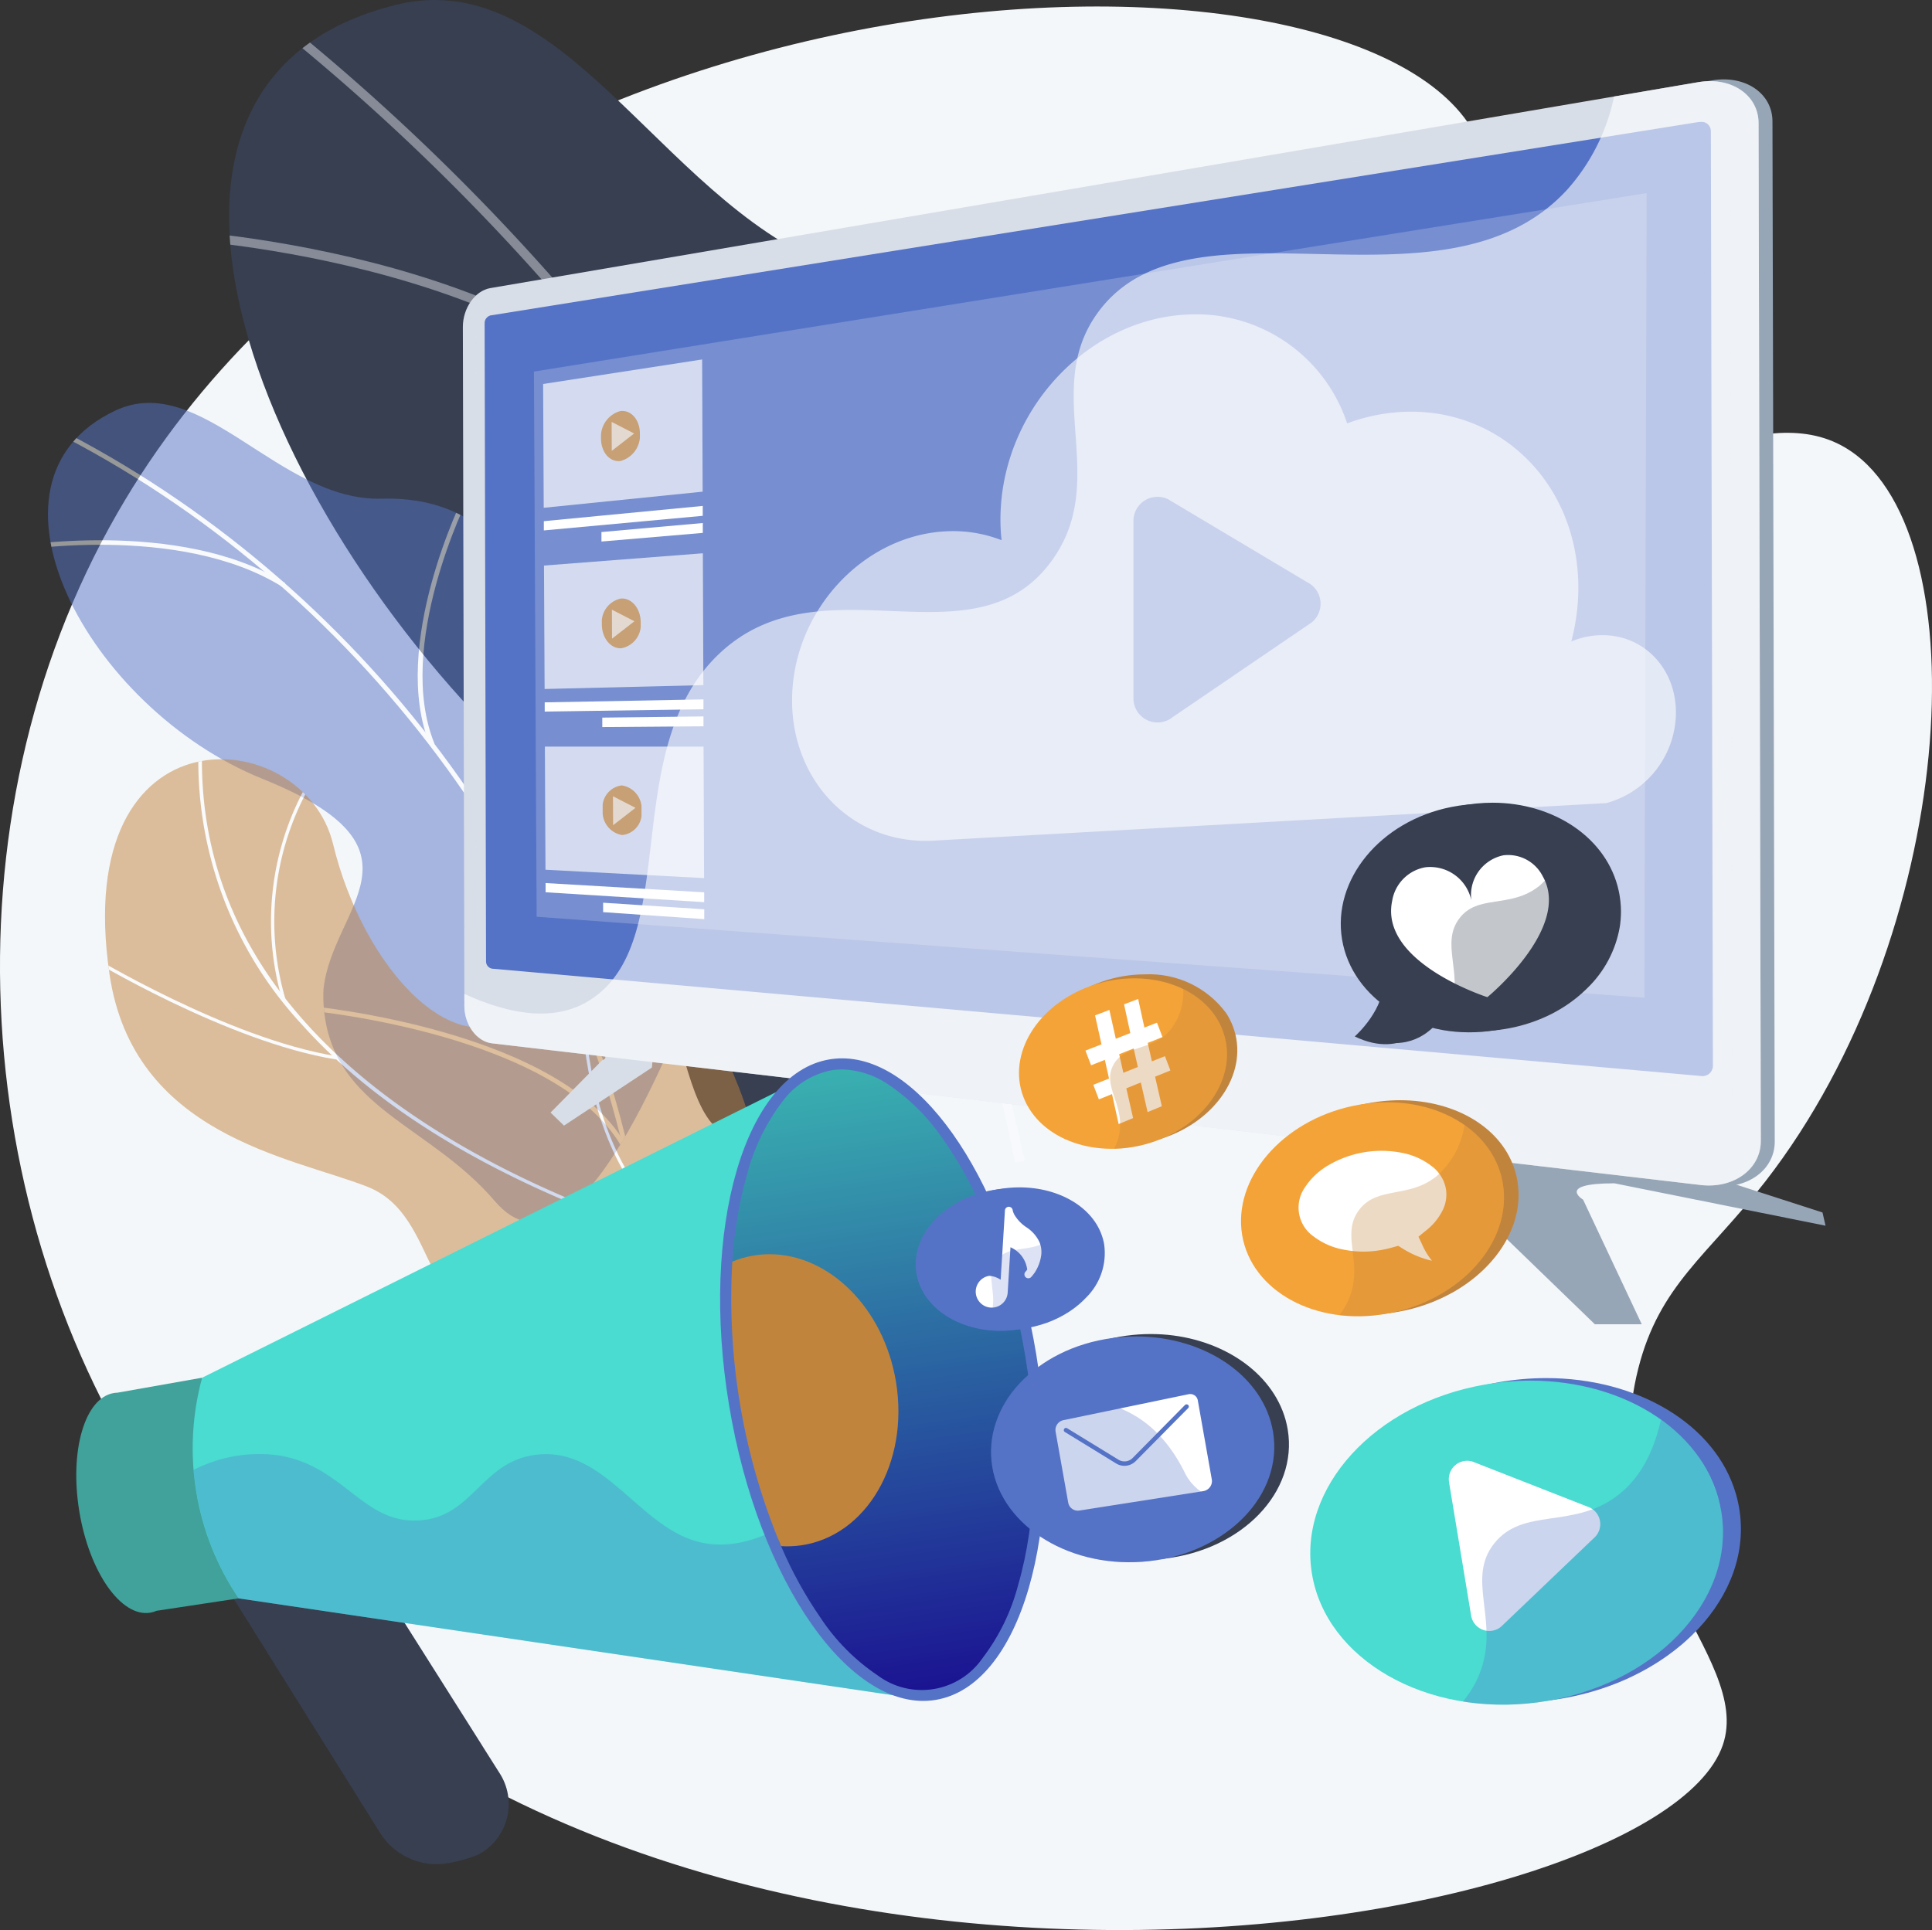<svg id="Grupo_1029610" data-name="Grupo 1029610" xmlns="http://www.w3.org/2000/svg" xmlns:xlink="http://www.w3.org/1999/xlink" width="189" height="188.854" viewBox="0 0 189 188.854">
  <rect x="0" y="0" width="189" height="188.854" fill="#333333" stroke="none"/>
  <defs>
    <clipPath id="clip-path">
      <rect id="Rectángulo_364319" data-name="Rectángulo 364319" width="189" height="188.855" fill="none"/>
    </clipPath>
    <clipPath id="clip-path-2">
      <path id="Trazado_774637" data-name="Trazado 774637" d="M152.675,0a15.681,15.681,0,0,0-3.69.46C117.956,8.043,135.762,51.4,162.722,75.846c16.27,14.753,12.006,35.161,20,35.539,4.225.2,5.262-3.846,11.554-8.021,11.779-7.816,27.095-6.211,37.79-4.605,7.174,1.077,12.269,2.154,12.827.388.107-.338.738-1.921-3.935-4.619-14.5-8.371-25.628-11-21.948-30.263s-4.355-33.728-22.94-36.919C177.944,24.232,168.264.046,152.76,0Z" transform="translate(-132.587 -0.001)" fill="none"/>
    </clipPath>
    <linearGradient id="linear-gradient" x1="0.041" y1="1.414" x2="0.042" y2="1.414" gradientUnits="objectBoundingBox">
      <stop offset="0" stop-color="#4adbd1"/>
      <stop offset="1" stop-color="#373f51"/>
    </linearGradient>
    <clipPath id="clip-path-4">
      <rect id="Rectángulo_364321" data-name="Rectángulo 364321" width="121.413" height="115.188" fill="none"/>
    </clipPath>
    <clipPath id="clip-path-5">
      <path id="Trazado_774641" data-name="Trazado 774641" d="M196.519,114.978c16.831-.087,61.861-10.4,44.444-20.451-14.5-8.371-25.628-11-21.948-30.263s-4.355-33.728-22.94-36.919C176.517,23.987,166.793-3.891,148.985.46,117.956,8.043,135.761,51.4,162.722,75.846c22.664,20.551,7.286,39.27,33.8,39.133" transform="translate(-132.587 -0.001)" fill="none"/>
    </clipPath>
    <clipPath id="clip-path-6">
      <rect id="Rectángulo_364323" data-name="Rectángulo 364323" width="71.11" height="80.189" fill="none"/>
    </clipPath>
    <clipPath id="clip-path-7">
      <path id="Trazado_774647" data-name="Trazado 774647" d="M91.4,289.951c2.375-4.557,7.677-15.275-1.973-18.518-8.034-2.7-13.819-2.887-13.924-12.817s-5.541-16.3-15.083-16.02c-10.041.294-17.661-12.565-26.061-8.621C19.726,240.848,31.65,263.111,48.735,270s6.837,12.486,5.987,20.582a14.073,14.073,0,0,0,.231,3.317c1.636,8.534,10.431,10.284,16.528,17.428,8.315,9.743,18-17.7,19.923-21.38" transform="translate(-27.769 -233.223)" fill="none"/>
    </clipPath>
    <linearGradient id="linear-gradient-2" x1="0.042" y1="1.676" x2="0.044" y2="1.676" gradientUnits="objectBoundingBox">
      <stop offset="0" stop-color="#647bad"/>
      <stop offset="0.004" stop-color="#647bad"/>
      <stop offset="1" stop-color="#5573c6"/>
    </linearGradient>
    <clipPath id="clip-path-8">
      <rect id="Rectángulo_364325" data-name="Rectángulo 364325" width="65.504" height="59.089" fill="none"/>
    </clipPath>
    <clipPath id="clip-path-9">
      <path id="Trazado_774653" data-name="Trazado 774653" d="M154.54,459.574c-2.849-7.136-13.849-11.411-19.7-5.539-6.619,6.644-16.059-3.674-19-15.862-2.878-11.927-25.739-13.694-21.881,12.692,2.3,15.758,17.676,17.885,25.183,20.8s4.8,14.562,15.354,13.39c5.114-.568,19.577-5.387,22.151-11.857,1.965-4.938-1.29-11.581-2.108-13.629" transform="translate(-93.523 -429.853)" fill="none"/>
    </clipPath>
    <linearGradient id="linear-gradient-3" x1="-0.076" y1="1.565" x2="-0.074" y2="1.565" gradientUnits="objectBoundingBox">
      <stop offset="0" stop-color="#f4a338"/>
      <stop offset="0.996" stop-color="#c1843d"/>
      <stop offset="1" stop-color="#c1843d"/>
    </linearGradient>
    <clipPath id="clip-path-10">
      <rect id="Rectángulo_364326" data-name="Rectángulo 364326" width="122.963" height="103.39" fill="none"/>
    </clipPath>
    <clipPath id="clip-path-11">
      <path id="Trazado_774659" data-name="Trazado 774659" d="M399.17,70.564,281,89.486a.783.783,0,0,0-.564.794l.139,62.368a.722.722,0,0,0,.568.754l118.239,10.5a1.022,1.022,0,0,0,1.212-.925l-.2-91.572a.9.9,0,0,0-.991-.856,1.43,1.43,0,0,0-.224.018" transform="translate(-280.432 -70.546)" fill="none"/>
    </clipPath>
    <linearGradient id="linear-gradient-4" x1="-0.207" y1="1.374" x2="-0.206" y2="1.374" xlink:href="#linear-gradient-2"/>
    <clipPath id="clip-path-13">
      <rect id="Rectángulo_364329" data-name="Rectángulo 364329" width="126.829" height="108.057" fill="none"/>
    </clipPath>
    <clipPath id="clip-path-14">
      <rect id="Rectángulo_364330" data-name="Rectángulo 364330" width="108.85" height="78.719" fill="none"/>
    </clipPath>
    <clipPath id="clip-path-15">
      <rect id="Rectángulo_364331" data-name="Rectángulo 364331" width="15.605" height="14.516" fill="none"/>
    </clipPath>
    <clipPath id="clip-path-16">
      <rect id="Rectángulo_364334" data-name="Rectángulo 364334" width="3.809" height="4.911" fill="none"/>
    </clipPath>
    <clipPath id="clip-path-17">
      <path id="Trazado_774663" data-name="Trazado 774663" d="M347.806,240.584c.006,1.338.853,2.324,1.9,2.2a2.574,2.574,0,0,0,1.909-2.689c-.006-1.36-.874-2.344-1.93-2.2a2.591,2.591,0,0,0-1.879,2.685" transform="translate(-347.806 -237.884)" fill="none"/>
    </clipPath>
    <linearGradient id="linear-gradient-5" x1="-15.386" y1="28.857" x2="-15.342" y2="28.857" xlink:href="#linear-gradient-3"/>
    <clipPath id="clip-path-18">
      <rect id="Rectángulo_364333" data-name="Rectángulo 364333" width="2.201" height="2.833" fill="none"/>
    </clipPath>
    <clipPath id="clip-path-19">
      <rect id="Rectángulo_364335" data-name="Rectángulo 364335" width="15.589" height="13.278" fill="none"/>
    </clipPath>
    <clipPath id="clip-path-20">
      <rect id="Rectángulo_364338" data-name="Rectángulo 364338" width="3.805" height="4.878" fill="none"/>
    </clipPath>
    <clipPath id="clip-path-21">
      <path id="Trazado_774668" data-name="Trazado 774668" d="M348.288,348.954c.006,1.335.852,2.383,1.9,2.341a2.339,2.339,0,0,0,1.907-2.533c-.006-1.357-.873-2.4-1.928-2.34a2.354,2.354,0,0,0-1.877,2.533" transform="translate(-348.288 -346.418)" fill="none"/>
    </clipPath>
    <linearGradient id="linear-gradient-6" x1="-15.422" y1="26.176" x2="-15.378" y2="26.176" xlink:href="#linear-gradient-3"/>
    <clipPath id="clip-path-23">
      <rect id="Rectángulo_364339" data-name="Rectángulo 364339" width="15.574" height="12.87" fill="none"/>
    </clipPath>
    <clipPath id="clip-path-24">
      <rect id="Rectángulo_364342" data-name="Rectángulo 364342" width="3.802" height="4.862" fill="none"/>
    </clipPath>
    <clipPath id="clip-path-25">
      <path id="Trazado_774673" data-name="Trazado 774673" d="M348.769,457a2.305,2.305,0,0,0,1.9,2.48,2.129,2.129,0,0,0,1.905-2.379,2.291,2.291,0,0,0-1.927-2.482A2.142,2.142,0,0,0,348.769,457" transform="translate(-348.769 -454.617)" fill="none"/>
    </clipPath>
    <linearGradient id="linear-gradient-7" x1="-15.459" y1="22.785" x2="-15.414" y2="22.785" xlink:href="#linear-gradient-3"/>
    <clipPath id="clip-path-27">
      <rect id="Rectángulo_364343" data-name="Rectángulo 364343" width="86.465" height="51.519" fill="none"/>
    </clipPath>
    <clipPath id="clip-path-28">
      <path id="Trazado_774678" data-name="Trazado 774678" d="M106.453,831.793a5.717,5.717,0,0,0-1.865,7.955l18.776,30.043a6.552,6.552,0,0,0,6.162,3.011,13.612,13.612,0,0,0,3.453-.921,5.59,5.59,0,0,0,2.015-8.035l-19.182-30.335c-1.1-1.744-3.444-2.64-5.716-2.64a7.1,7.1,0,0,0-3.643.922" transform="translate(-103.699 -830.871)" fill="none"/>
    </clipPath>
    <linearGradient id="linear-gradient-8" x1="-0.128" y1="1.038" x2="-0.125" y2="1.038" gradientUnits="objectBoundingBox">
      <stop offset="0" stop-color="#5573c6"/>
      <stop offset="1" stop-color="#373f51"/>
    </linearGradient>
    <clipPath id="clip-path-30">
      <rect id="Rectángulo_364347" data-name="Rectángulo 364347" width="29.651" height="30.377" fill="none"/>
    </clipPath>
    <clipPath id="clip-path-31">
      <path id="Trazado_774679" data-name="Trazado 774679" d="M106.453,831.792c2.765-1.678,7.613-1.044,9.359,1.718l17.539,27.736c-2.2-.193-4.687.269-7.431-1.435-4.569-2.837-3.348-7.645-7.171-11.115-1.748-1.586-4.74-3.065-10.28-2.741l-3.88-6.208a5.717,5.717,0,0,1,1.865-7.955" transform="translate(-103.699 -830.87)" fill="none"/>
    </clipPath>
    <linearGradient id="linear-gradient-9" x1="-0.25" y1="1.291" x2="-0.246" y2="1.291" xlink:href="#linear-gradient-8"/>
    <clipPath id="clip-path-32">
      <path id="Trazado_774680" data-name="Trazado 774680" d="M48.164,798.967a2.563,2.563,0,0,0-.348.032c-2.846.471-4.356,5.665-3.374,11.6s4.087,10.365,6.933,9.894a2.584,2.584,0,0,0,.616-.184l8.037-1.218L56.453,797.5Z" transform="translate(-44.143 -797.501)" fill="#40a29b"/>
    </clipPath>
    <clipPath id="clip-path-33">
      <path id="Trazado_774681" data-name="Trazado 774681" d="M112.486,652.57a26.235,26.235,0,0,0,3.575,21.592l65.059,9.632-9.4-60.706Z" transform="translate(-111.574 -623.087)" fill="#4adbd1"/>
    </clipPath>
    <clipPath id="clip-path-35">
      <rect id="Rectángulo_364352" data-name="Rectángulo 364352" width="69.47" height="23.773" fill="none"/>
    </clipPath>
    <clipPath id="clip-path-36">
      <path id="Trazado_774682" data-name="Trazado 774682" d="M161.866,850.3c-6.242-1.253-9.477-9.471-16.343-8.629-5.387.661-6.139,6.123-11.474,6.43-5.461.315-7.32-5.321-13.668-6.366a14.144,14.144,0,0,0-8.361,1.413,26.719,26.719,0,0,0,4.412,12.571l65.059,9.632-7.061-19.971c-5.5,4.561-9.537,5.526-12.563,4.919" transform="translate(-112.02 -841.581)" fill="none"/>
    </clipPath>
    <linearGradient id="linear-gradient-10" x1="-0.229" y1="1.255" x2="-0.226" y2="1.255" gradientUnits="objectBoundingBox">
      <stop offset="0" stop-color="#7892ce"/>
      <stop offset="0.996" stop-color="#5573c6"/>
      <stop offset="1" stop-color="#5573c6"/>
    </linearGradient>
    <clipPath id="clip-path-37">
      <path id="Trazado_774683" data-name="Trazado 774683" d="M427.444,612.737c-8.3,1.374-12.7,16.518-9.837,33.825s11.916,30.223,20.214,28.849,12.7-16.518,9.837-33.825c-2.725-16.46-11.046-28.948-18.992-28.949a7.463,7.463,0,0,0-1.222.1" transform="translate(-416.732 -612.637)" fill="none"/>
    </clipPath>
    <linearGradient id="linear-gradient-11" x1="-0.698" y1="1.274" x2="-0.696" y2="1.274" xlink:href="#linear-gradient-2"/>
    <clipPath id="clip-path-38">
      <path id="Trazado_774684" data-name="Trazado 774684" d="M433.388,619.1a7.878,7.878,0,0,0-4.782,3.049,20.155,20.155,0,0,0-3.465,7.127,40.834,40.834,0,0,0-1.452,8.619c-.29,4.318,3.255,8.188,4.046,12.968.842,5.083-1.063,10.7.76,14.871a40.052,40.052,0,0,0,3.831,6.939A20.154,20.154,0,0,0,437.9,678.3a7.221,7.221,0,0,0,10.291-1.7,20.148,20.148,0,0,0,3.465-7.127c1.814-6.237,2.064-14.2.7-22.41s-4.162-15.668-7.889-20.987a20.153,20.153,0,0,0-5.577-5.63,8.436,8.436,0,0,0-4.461-1.431,6.4,6.4,0,0,0-1.048.086" transform="translate(-423.674 -619.012)" fill="none"/>
    </clipPath>
    <linearGradient id="linear-gradient-12" x1="0.5" x2="0.5" y2="1" gradientUnits="objectBoundingBox">
      <stop offset="0" stop-color="#3ab4b1"/>
      <stop offset="1" stop-color="#1a0f91"/>
    </linearGradient>
    <clipPath id="clip-path-39">
      <path id="Trazado_774685" data-name="Trazado 774685" d="M425.2,726.161a9.54,9.54,0,0,0-2,.581,62.761,62.761,0,0,0,4.772,27.839,9.594,9.594,0,0,0,1.92-.074c6.42-.9,10.634-8.072,9.319-16.012-1.2-7.25-6.57-12.479-12.354-12.478a9.592,9.592,0,0,0-1.658.145" transform="translate(-423.079 -726.016)" fill="none"/>
    </clipPath>
    <linearGradient id="linear-gradient-13" x1="-2.557" y1="2.077" x2="-2.551" y2="2.077" xlink:href="#linear-gradient-3"/>
    <clipPath id="clip-path-40">
      <path id="Trazado_774687" data-name="Trazado 774687" d="M432.894,619.1a7.878,7.878,0,0,0-4.782,3.049,20.155,20.155,0,0,0-3.465,7.127c-1.814,6.237-2.064,14.2-.7,22.41s4.162,15.668,7.889,20.988a20.154,20.154,0,0,0,5.577,5.629,7.221,7.221,0,0,0,10.291-1.7,20.15,20.15,0,0,0,3.465-7.127c1.814-6.237,2.064-14.2.7-22.41s-4.162-15.668-7.889-20.987a20.153,20.153,0,0,0-5.577-5.63,8.436,8.436,0,0,0-4.461-1.431,6.4,6.4,0,0,0-1.048.086" transform="translate(-423.079 -619.012)" fill="none"/>
    </clipPath>
    <clipPath id="clip-path-41">
      <rect id="Rectángulo_364358" data-name="Rectángulo 364358" width="11.75" height="21.122" fill="none"/>
    </clipPath>
    <clipPath id="clip-path-42">
      <path id="Trazado_774686" data-name="Trazado 774686" d="M455.969,752.375c.976,5.9-.81,11-3.945,11.4-3.086.39-6.323-3.944-7.272-9.675s.727-10.82,3.787-11.373c3.108-.562,6.454,3.755,7.43,9.651" transform="translate(-444.486 -742.675)" fill="none"/>
    </clipPath>
    <linearGradient id="linear-gradient-14" x1="-3.597" y1="2.601" x2="-3.588" y2="2.601" xlink:href="#linear-gradient-3"/>
    <clipPath id="clip-path-43">
      <path id="Trazado_774688" data-name="Trazado 774688" d="M792.358,464.945c-7.008,1.379-11.67,7.153-10.71,12.954a10.036,10.036,0,0,0,3.654,6.11,10.044,10.044,0,0,1-2.412,3.393c3.743,1.813,6.077-.062,6.951-1.018q.675.2,1.383.339l0,0a15.141,15.141,0,0,0,2.475.265h0l.3,0h.037l.269,0h.063l.246-.006.082,0,.23-.011.1-.005.222-.015.1-.007.229-.02.093-.008.322-.036a15.734,15.734,0,0,0,4.105-1.065c.1-.042.2-.085.3-.129q.225-.1.446-.2c.1-.047.2-.094.292-.143q.217-.11.429-.225.495-.27.959-.573l.132-.087a13.541,13.541,0,0,0,1.929-1.558l.109-.107a10.94,10.94,0,0,0,3.177-5.983c.015-.095.029-.19.041-.285q.028-.215.045-.431.036-.433.032-.872,0-.22-.014-.44a9.676,9.676,0,0,0-.115-1.035q-.019-.112-.04-.224l-.006-.033q-.022-.114-.047-.227v-.006c-1.134-5.176-6.36-8.611-12.337-8.611a15.93,15.93,0,0,0-3.072.3" transform="translate(-781.522 -464.644)" fill="none"/>
    </clipPath>
    <linearGradient id="linear-gradient-15" x1="-3.516" y1="3.288" x2="-3.512" y2="3.288" xlink:href="#linear-gradient-8"/>
    <clipPath id="clip-path-44">
      <path id="Trazado_774689" data-name="Trazado 774689" d="M786.765,465.629c-7.009,1.38-11.67,7.153-10.71,12.954s7.247,9.839,14.342,8.983c7.451-.9,12.92-6.8,11.87-13.137-.9-5.447-6.269-9.1-12.431-9.1a15.9,15.9,0,0,0-3.072.3" transform="translate(-775.93 -465.328)" fill="none"/>
    </clipPath>
    <linearGradient id="linear-gradient-16" x1="-4.159" y1="3.385" x2="-4.154" y2="3.385" xlink:href="#linear-gradient"/>
    <clipPath id="clip-path-46">
      <path id="Trazado_774691" data-name="Trazado 774691" d="M784.016,571.5c4.859,2.353,7.342-1.506,7.342-1.506l-4.564-4.283c.346,3.052-2.777,5.79-2.777,5.79" transform="translate(-784.016 -565.712)" fill="none"/>
    </clipPath>
    <linearGradient id="linear-gradient-18" x1="-12.314" y1="9.161" x2="-12.298" y2="9.161" xlink:href="#linear-gradient"/>
    <clipPath id="clip-path-48">
      <rect id="Rectángulo_364364" data-name="Rectángulo 364364" width="16.769" height="19.689" fill="none"/>
    </clipPath>
    <clipPath id="clip-path-49">
      <path id="Trazado_774693" data-name="Trazado 774693" d="M834.453,498.282c1.027-3.425-1.043-6.2.717-8.6,1.814-2.48,5.007-.952,7.859-3.228a8.619,8.619,0,0,0,2.864-5.36,10.1,10.1,0,0,1,4.05,6.436c1.05,6.338-4.42,12.239-11.871,13.137a15.457,15.457,0,0,1-4.769-.156,6.847,6.847,0,0,0,1.15-2.227" transform="translate(-833.303 -481.091)" fill="none"/>
    </clipPath>
    <linearGradient id="linear-gradient-19" x1="-5.712" y1="4.798" x2="-5.705" y2="4.798" xlink:href="#linear-gradient"/>
    <clipPath id="clip-path-50">
      <path id="Trazado_774694" data-name="Trazado 774694" d="M540.312,687.472c-4.857.841-8.2,4.488-7.592,8.166.468,2.828,3.151,4.941,6.588,5.473h0a11.193,11.193,0,0,0,1.458.126h.023l.188,0h.271l.155,0,.069,0,.147-.007.075,0,.142-.009.079-.006.142-.012.079-.007.152-.016.068-.007.221-.027a11.729,11.729,0,0,0,2.458-.6q.191-.069.377-.145a10.472,10.472,0,0,0,1.8-.938q.148-.1.291-.2.168-.119.33-.244t.315-.255q.077-.065.151-.131.15-.132.291-.27t.275-.28a6.1,6.1,0,0,0,1.766-5.181q-.014-.083-.03-.166l-.012-.059c-.007-.034-.015-.069-.022-.1l-.018-.074c-.007-.028-.014-.055-.021-.082l-.023-.087-.017-.058c-.87-3-4.24-4.976-8.15-4.976a11.873,11.873,0,0,0-2.025.175" transform="translate(-532.649 -687.297)" fill="none"/>
    </clipPath>
    <linearGradient id="linear-gradient-20" x1="-3.732" y1="3.376" x2="-3.725" y2="3.376" xlink:href="#linear-gradient-10"/>
    <clipPath id="clip-path-51">
      <path id="Trazado_774695" data-name="Trazado 774695" d="M537.443,688.1c-4.77.827-8.046,4.462-7.437,8.141s4.9,6.16,9.7,5.526c4.942-.652,8.535-4.336,7.893-8.211-.555-3.353-4.079-5.626-8.2-5.626a11.477,11.477,0,0,0-1.957.17" transform="translate(-529.933 -687.931)" fill="none"/>
    </clipPath>
    <linearGradient id="linear-gradient-21" x1="-4.725" y1="5.015" x2="-4.716" y2="5.015" xlink:href="#linear-gradient-10"/>
    <clipPath id="clip-path-53">
      <rect id="Rectángulo_364369" data-name="Rectángulo 364369" width="11.179" height="12.254" fill="none"/>
    </clipPath>
    <clipPath id="clip-path-54">
      <path id="Trazado_774697" data-name="Trazado 774697" d="M569.547,708.584c.72-2.156-.654-3.878.553-5.392,1.237-1.551,3.353-.609,5.253-2.022a5.293,5.293,0,0,0,1.911-3.293,6.1,6.1,0,0,1,2.59,3.945c.642,3.875-2.951,7.558-7.893,8.211A11.146,11.146,0,0,1,568.75,710a4.368,4.368,0,0,0,.8-1.413" transform="translate(-568.75 -697.878)" fill="none"/>
    </clipPath>
    <linearGradient id="linear-gradient-22" x1="-8.185" y1="5.762" x2="-8.171" y2="5.762" xlink:href="#linear-gradient-10"/>
    <clipPath id="clip-path-55">
      <path id="Trazado_774698" data-name="Trazado 774698" d="M781.9,798.131c-11.052,1.914-18.662,10.213-17.276,18.584,1.065,6.435,7.171,11.244,14.992,12.455l0,0a25.439,25.439,0,0,0,3.317.288h.052q.213,0,.427.005h.1l.381,0,.134,0,.352-.009.156-.005.334-.015.171-.009.324-.021.18-.012.324-.027.179-.016.346-.036.157-.017q.251-.028.5-.062a26.683,26.683,0,0,0,5.594-1.361q.435-.158.859-.33a23.854,23.854,0,0,0,4.1-2.135c.224-.146.445-.3.661-.448q.383-.271.75-.554t.716-.579q.175-.148.345-.3.34-.3.662-.614t.625-.636c3.132-3.343,4.725-7.518,4.018-11.789-.021-.127-.044-.252-.069-.378-.009-.045-.019-.089-.028-.134-.016-.078-.033-.157-.051-.235-.013-.057-.027-.113-.04-.17s-.031-.125-.047-.187-.035-.132-.053-.2c-.012-.044-.025-.087-.038-.131-1.979-6.817-9.647-11.324-18.546-11.324a27.033,27.033,0,0,0-4.609.4" transform="translate(-764.464 -797.732)" fill="none"/>
    </clipPath>
    <linearGradient id="linear-gradient-23" x1="-2.742" y1="1.552" x2="-2.738" y2="1.552" xlink:href="#linear-gradient-10"/>
    <clipPath id="clip-path-56">
      <path id="Trazado_774699" data-name="Trazado 774699" d="M775.373,799.561c-10.855,1.881-18.31,10.154-16.924,18.525s11.145,14.017,22.073,12.575c11.246-1.484,19.422-9.867,17.962-18.684-1.263-7.63-9.282-12.8-18.657-12.8a26.093,26.093,0,0,0-4.454.386" transform="translate(-758.284 -799.175)" fill="#4adbd1"/>
    </clipPath>
    <clipPath id="clip-path-58">
      <rect id="Rectángulo_364374" data-name="Rectángulo 364374" width="25.438" height="27.886" fill="none"/>
    </clipPath>
    <clipPath id="clip-path-59">
      <path id="Trazado_774701" data-name="Trazado 774701" d="M848.428,846.172c1.639-4.906-1.488-8.826,1.259-12.269,2.814-3.529,7.63-1.386,11.955-4.6,1.686-1.253,3.442-3.429,4.349-7.493a13.87,13.87,0,0,1,5.893,8.977c1.46,8.817-6.716,17.2-17.961,18.684a25.363,25.363,0,0,1-7.308-.08,9.939,9.939,0,0,0,1.813-3.216" transform="translate(-846.615 -821.809)" fill="none"/>
    </clipPath>
    <linearGradient id="linear-gradient-24" x1="-4.021" y1="1.564" x2="-4.016" y2="1.564" xlink:href="#linear-gradient-2"/>
    <clipPath id="clip-path-60">
      <path id="Trazado_774702" data-name="Trazado 774702" d="M602.81,564.73c-5.317,1.85-8.275,6.719-6.675,10.9,1.232,3.218,4.825,5.142,8.859,5.064h0l.076,0c.117,0,.234-.007.352-.013l.088-.006q.173-.011.348-.026l.069-.006c.129-.012.258-.027.387-.043l.075-.009c.13-.017.26-.037.391-.058l.079-.013q.2-.033.393-.073l.075-.015c.133-.028.266-.058.4-.09l.064-.016q.206-.051.412-.109l.042-.012q.218-.062.435-.132c5.438-1.765,8.574-6.694,6.931-10.986-.038-.1-.08-.2-.123-.3l-.023-.052q-.064-.143-.134-.282l-.02-.039q-.152-.3-.332-.576l-.008-.014a9.341,9.341,0,0,0-7.975-3.81,12.763,12.763,0,0,0-4.186.716" transform="translate(-595.702 -564.014)" fill="none"/>
    </clipPath>
    <linearGradient id="linear-gradient-25" x1="-4.042" y1="3.595" x2="-4.036" y2="3.595" xlink:href="#linear-gradient-3"/>
    <clipPath id="clip-path-61">
      <path id="Trazado_774703" data-name="Trazado 774703" d="M596.825,567.02c-5.317,1.85-8.275,6.719-6.675,10.9s7.185,6.177,12.545,4.438c5.438-1.765,8.574-6.694,6.931-10.986-1.217-3.181-4.7-5.068-8.615-5.068a12.761,12.761,0,0,0-4.186.716" transform="translate(-589.717 -566.304)" fill="#f4a338"/>
    </clipPath>
    <clipPath id="clip-path-63">
      <rect id="Rectángulo_364379" data-name="Rectángulo 364379" width="11.435" height="15.627" fill="none"/>
    </clipPath>
    <clipPath id="clip-path-64">
      <path id="Trazado_774705" data-name="Trazado 774705" d="M643.39,586.359c.307-2.645-1.684-4.364-.662-6.354,1.044-2.031,3.68-1.356,5.494-3.343a5.894,5.894,0,0,0,1.366-4.123,7.516,7.516,0,0,1,3.843,4.015c1.643,4.292-1.493,9.221-6.931,10.986a12.767,12.767,0,0,1-3.686.627,5.035,5.035,0,0,0,.575-1.806" transform="translate(-642.434 -572.538)" fill="none"/>
    </clipPath>
    <linearGradient id="linear-gradient-26" x1="-5.675" y1="5.47" x2="-5.666" y2="5.47" xlink:href="#linear-gradient-3"/>
    <clipPath id="clip-path-65">
      <path id="Trazado_774706" data-name="Trazado 774706" d="M593.918,772.35c-7.517,1.009-12.733,6.639-11.748,12.588.758,4.58,4.983,8.088,10.329,9.072h0l.1.017c.155.028.311.054.468.077l.117.016c.155.022.31.042.466.059l.093.011c.173.019.348.034.523.047l.1.008c.176.012.353.021.531.028l.108,0q.268.009.538.009h.1q.275,0,.552-.011l.089,0c.19-.008.382-.018.573-.033l.06,0q.3-.024.609-.057c7.654-.864,13.121-6.525,12.11-12.632-.024-.143-.052-.284-.082-.424-.005-.025-.01-.05-.016-.075q-.046-.206-.1-.408l-.016-.057q-.121-.433-.283-.85l-.008-.02c-1.755-4.49-6.97-7.517-12.886-7.517a17.529,17.529,0,0,0-2.332.156" transform="translate(-582.051 -772.194)" fill="none"/>
    </clipPath>
    <linearGradient id="linear-gradient-27" x1="-2.624" y1="1.786" x2="-2.619" y2="1.786" xlink:href="#linear-gradient-8"/>
    <clipPath id="clip-path-66">
      <path id="Trazado_774707" data-name="Trazado 774707" d="M585.4,773.76c-7.517,1.009-12.733,6.639-11.748,12.588s7.819,10.091,15.362,9.24c7.654-.864,13.121-6.525,12.11-12.633-.907-5.479-6.7-9.351-13.392-9.351a17.513,17.513,0,0,0-2.332.156" transform="translate(-573.534 -773.604)" fill="none"/>
    </clipPath>
    <linearGradient id="linear-gradient-28" x1="-3.057" y1="1.823" x2="-3.051" y2="1.823" xlink:href="#linear-gradient-2"/>
    <clipPath id="clip-path-68">
      <rect id="Rectángulo_364384" data-name="Rectángulo 364384" width="25.851" height="18.431" fill="none"/>
    </clipPath>
    <clipPath id="clip-path-69">
      <path id="Trazado_774709" data-name="Trazado 774709" d="M592.571,805.113c-2.449-5.068-6.414-7.63-12.159-7.323a2.943,2.943,0,0,1-3.1-2.511,9.882,9.882,0,0,0-3.659,9.08c.985,5.949,7.819,10.091,15.362,9.239a14.691,14.691,0,0,0,10.37-5.631c-2.834.343-5.644-.639-6.814-2.855" transform="translate(-573.534 -795.279)" fill="none"/>
    </clipPath>
    <linearGradient id="linear-gradient-29" x1="-2.871" y1="1.935" x2="-2.866" y2="1.935" xlink:href="#linear-gradient-2"/>
    <clipPath id="clip-path-70">
      <path id="Trazado_774710" data-name="Trazado 774710" d="M734.472,637.223c-7.1,1.511-12,7.168-11.085,12.666.7,4.229,4.652,7.239,9.685,7.82v0a15.709,15.709,0,0,0,1.809.1h.017l.29,0,.058,0,.251-.008.083,0,.227-.011.1-.006.213-.015.11-.009.205-.018.117-.012.2-.022.121-.014.2-.026.117-.016.219-.033.1-.016q.161-.026.322-.055A17.152,17.152,0,0,0,741.4,656.5q.3-.127.6-.264t.582-.284q.287-.147.565-.3a15.317,15.317,0,0,0,1.826-1.209q.243-.188.476-.383.116-.1.23-.2a13.212,13.212,0,0,0,1.63-1.706q.18-.226.346-.458t.32-.469a10.384,10.384,0,0,0,1.1-2.223,9.236,9.236,0,0,0,.294-1.034q.029-.131.054-.262a8.444,8.444,0,0,0,.147-1.859,8.266,8.266,0,0,0-.106-1.073q-.021-.123-.045-.245l-.018-.086c-.011-.052-.022-.1-.033-.154l-.025-.106c-.01-.043-.021-.085-.032-.128s-.021-.08-.032-.12-.019-.067-.029-.1c-1.236-4.254-5.831-6.985-11.255-6.985a16.9,16.9,0,0,0-3.516.375" transform="translate(-723.278 -636.848)" fill="none"/>
    </clipPath>
    <linearGradient id="linear-gradient-30" x1="-3.541" y1="2.565" x2="-3.536" y2="2.565" xlink:href="#linear-gradient-3"/>
    <clipPath id="clip-path-71">
      <path id="Trazado_774711" data-name="Trazado 774711" d="M729.107,638.4c-6.942,1.485-11.718,7.122-10.807,12.62s7.192,8.957,14.172,7.7c7.14-1.286,12.281-6.994,11.332-12.723-.8-4.8-5.6-7.96-11.31-7.96a16.185,16.185,0,0,0-3.386.363" transform="translate(-718.188 -638.033)" fill="#f4a338"/>
    </clipPath>
    <clipPath id="clip-path-73">
      <rect id="Rectángulo_364389" data-name="Rectángulo 364389" width="16.11" height="18.714" fill="none"/>
    </clipPath>
    <clipPath id="clip-path-74">
      <path id="Trazado_774713" data-name="Trazado 774713" d="M776.237,667.648c1.034-3.275-.973-5.773.773-8.11,1.785-2.39,4.855-1.1,7.592-3.317a8.269,8.269,0,0,0,2.732-5.01,8.727,8.727,0,0,1,3.75,5.732c.949,5.729-4.192,11.438-11.332,12.723a15.72,15.72,0,0,1-4.665.151,6.938,6.938,0,0,0,1.151-2.17" transform="translate(-775.086 -651.212)" fill="none"/>
    </clipPath>
    <linearGradient id="linear-gradient-31" x1="-5.582" y1="3.695" x2="-5.575" y2="3.695" xlink:href="#linear-gradient-3"/>
  </defs>
  <g id="Grupo_1029611" data-name="Grupo 1029611">
    <g id="Grupo_1029437" data-name="Grupo 1029437">
      <g id="Grupo_1029436" data-name="Grupo 1029436" clip-path="url(#clip-path)">
        <path id="Trazado_774635" data-name="Trazado 774635" d="M598.534,980.454l-.143-.1c-.279,1.165-.568,2.328-.878,3.487l.344-.058c.317-1.2.614-2.414.9-3.627-.074.1-.149.2-.222.3" transform="translate(-496.51 -814.47)" fill="#fcfdfe"/>
        <path id="Trazado_774636" data-name="Trazado 774636" d="M143.566,15.094c6.348,9.087-1.1,23.82,8.324,30.654,9.168,6.653,20.432-4.252,29.073,1.475,12.818,8.5,10.477,47.366-8.263,71.518-5.636,7.263-10.345,10.089-12.431,18.3-4.479,17.638,11.261,28.131,8.266,36.854C161.789,193.54,58.067,210.022,16.449,150.99-2.988,123.42-5.9,83.608,11.47,53.371,42.851-1.267,129.322-5.3,143.566,15.094" transform="translate(0 -3.142)" fill="#f4f7fa"/>
      </g>
    </g>
    <g id="Grupo_1029439" data-name="Grupo 1029439" transform="translate(22.412 0)">
      <g id="Grupo_1029438" data-name="Grupo 1029438" clip-path="url(#clip-path-2)">
        <rect id="Rectángulo_364320" data-name="Rectángulo 364320" width="155.962" height="145.643" transform="translate(-47.492 10.705) rotate(-18.043)" fill="url(#linear-gradient)"/>
      </g>
    </g>
    <g id="Grupo_1029459" data-name="Grupo 1029459">
      <g id="Grupo_1029458" data-name="Grupo 1029458" clip-path="url(#clip-path)">
        <g id="Grupo_1029444" data-name="Grupo 1029444" transform="translate(13.312)" opacity="0.4" style="mix-blend-mode: soft-light;isolation: isolate">
          <g id="Grupo_1029443" data-name="Grupo 1029443">
            <g id="Grupo_1029442" data-name="Grupo 1029442" clip-path="url(#clip-path-4)">
              <g id="Grupo_1029441" data-name="Grupo 1029441" transform="translate(9.101 0)">
                <g id="Grupo_1029440" data-name="Grupo 1029440" clip-path="url(#clip-path-5)">
                  <path id="Trazado_774638" data-name="Trazado 774638" d="M228.381,120.694c-.134-.44-1.988-8.641-2.125-9.08A216.227,216.227,0,0,0,154.326,6.626l-.592.675a215.326,215.326,0,0,1,71.693,104.747c.194.137,1.789,8.3,1.982,8.436.219.157.754.051.972.21" transform="translate(-150.159 -5.506)" fill="#fcfdfe"/>
                  <path id="Trazado_774639" data-name="Trazado 774639" d="M503.8,222.8l.92-.147c-3.872-20.122,15.64-45.159,15.837-45.41l-.752-.534c-.2.254-19.949,25.6-16.005,46.09" transform="translate(-440.621 -146.839)" fill="#fcfdfe"/>
                  <path id="Trazado_774640" data-name="Trazado 774640" d="M129.159,149.684l.658-.62c-17.491-16.571-50.727-17.4-51.061-17.4l-.007.883c.33.006,33.192.828,50.41,17.141" transform="translate(-87.85 -109.405)" fill="#fcfdfe"/>
                </g>
              </g>
            </g>
          </g>
        </g>
        <g id="Grupo_1029449" data-name="Grupo 1029449" transform="translate(0.824 39.424)" opacity="0.5" style="mix-blend-mode: soft-light;isolation: isolate">
          <g id="Grupo_1029448" data-name="Grupo 1029448">
            <g id="Grupo_1029447" data-name="Grupo 1029447" clip-path="url(#clip-path-6)">
              <g id="Grupo_1029446" data-name="Grupo 1029446" transform="translate(3.87 0)">
                <g id="Grupo_1029445" data-name="Grupo 1029445" clip-path="url(#clip-path-7)">
                  <rect id="Rectángulo_364322" data-name="Rectángulo 364322" width="79.355" height="91.044" transform="translate(-8.043 -3.192)" fill="url(#linear-gradient-2)"/>
                  <path id="Trazado_774642" data-name="Trazado 774642" d="M87.091,323.687l.467-.075c-5.441-32.213-27.437-61.621-57.4-76.747l-.226.394c29.841,15.063,51.745,44.348,57.163,76.427" transform="translate(-29.563 -244.559)" fill="#fcfdfe"/>
                  <path id="Trazado_774643" data-name="Trazado 774643" d="M341.107,486.265l.473.014c.555-12.834,12.618-22.5,12.74-22.593l-.3-.342c-.123.1-12.347,9.884-12.911,22.92" transform="translate(-288.141 -424.446)" fill="#fcfdfe"/>
                  <path id="Trazado_774644" data-name="Trazado 774644" d="M209.39,596.534l.425-.2c-6.044-11.643-31-14-31.25-14.02l-.049.445c.249.022,24.945,2.353,30.874,13.774" transform="translate(-153.034 -523.305)" fill="#fcfdfe"/>
                  <path id="Trazado_774645" data-name="Trazado 774645" d="M242.943,311.253l.442-.165c-3.938-9.6,3.234-23.976,3.307-24.12l-.426-.189c-.074.146-7.334,14.7-3.322,24.474" transform="translate(-205.567 -277.726)" fill="#fcfdfe"/>
                  <path id="Trazado_774646" data-name="Trazado 774646" d="M31.689,317.3l.264-.373c-10.34-6.469-26.915-3.549-27.081-3.518l.085.439c.164-.03,16.553-2.916,26.732,3.453" transform="translate(-8.742 -299.287)" fill="#fcfdfe"/>
                </g>
              </g>
            </g>
          </g>
        </g>
        <g id="Grupo_1029454" data-name="Grupo 1029454" transform="translate(8.515 70.49)" opacity="0.5" style="mix-blend-mode: soft-light;isolation: isolate">
          <g id="Grupo_1029453" data-name="Grupo 1029453">
            <g id="Grupo_1029452" data-name="Grupo 1029452" clip-path="url(#clip-path-8)">
              <g id="Grupo_1029451" data-name="Grupo 1029451" transform="translate(1.758 3.8)">
                <g id="Grupo_1029450" data-name="Grupo 1029450" clip-path="url(#clip-path-9)">
                  <rect id="Rectángulo_364324" data-name="Rectángulo 364324" width="80.991" height="85.123" transform="translate(-22.755 49.576) rotate(-70.615)" fill="url(#linear-gradient-3)"/>
                  <path id="Trazado_774648" data-name="Trazado 774648" d="M196.609,458.772a130.029,130.029,0,0,1-12.521-4.507c-17.663-7.454-38.231-21.634-35.913-46.86l-.323-.03a37.889,37.889,0,0,0,9.923,29.757c6.084,6.8,14.9,12.668,26.192,17.434a130.194,130.194,0,0,0,12.464,4.49c.056-.1.115-.192.177-.285" transform="translate(-138.517 -411.175)" fill="#fff"/>
                  <path id="Trazado_774649" data-name="Trazado 774649" d="M107.478,553.008l.052-.32c-10.649-1.722-24.1-9.9-24.236-9.982l-.169.276c.135.083,13.642,8.293,24.353,10.025" transform="translate(-84.883 -523.63)" fill="#fff"/>
                  <path id="Trazado_774650" data-name="Trazado 774650" d="M191.2,463.469a27,27,0,0,1,2.583-21.336l-.266-.184a27.332,27.332,0,0,0-2.629,21.608Z" transform="translate(-173.521 -439.904)" fill="#fff"/>
                  <path id="Trazado_774651" data-name="Trazado 774651" d="M380.691,569.236c-13.651-7.762-11.422-28.762-11.383-28.964l-.313-.082c-.057.2-2.236,21.5,11.537,29.328Z" transform="translate(-322.297 -521.539)" fill="#fff"/>
                  <path id="Trazado_774652" data-name="Trazado 774652" d="M306.067,700l.026-.323c-9.99-.792-19.453,7.531-19.548,7.615l.216.242c.093-.083,9.456-8.315,19.307-7.534" transform="translate(-253.917 -654.022)" fill="#fff"/>
                </g>
              </g>
            </g>
          </g>
        </g>
        <path id="Trazado_774654" data-name="Trazado 774654" d="M327.675,603.237l-.16,1.847-8.6,5.68L317.6,609.49l5.039-5.109s1-.3-.5-.8l-4.751-.341.36-.292,6.151-.482s2.136.387,3.771.771" transform="translate(-263.741 -500.626)" fill="#d8dee8"/>
        <path id="Trazado_774655" data-name="Trazado 774655" d="M834.748,652.435v4.857l14.915,14.435h4.589l-5.737-12.192s-2.677-1.6,3.06-1.6l20.652,4.146-.295-1.292-24.564-7.939s-7.649-.415-12.621-.415" transform="translate(-693.644 -542.148)" fill="#97a6b7"/>
        <path id="Trazado_774656" data-name="Trazado 774656" d="M394.416,154.219c3.241.38,5.914-1.56,5.908-4.329L400.1,50.075c-.006-2.769-2.688-4.566-5.927-4.014l-.417.071-.393.509L275.51,67.135a2.848,2.848,0,0,0-2.685,2.959l.148,66.558c0,1.847,1.443,2.657,2.94,2.832l117.33,12.953.681,1.725Z" transform="translate(-226.707 -38.192)" fill="#97a6b7"/>
        <path id="Trazado_774657" data-name="Trazado 774657" d="M388.959,154.98c3.226.378,5.887-1.557,5.881-4.32l-.221-99.584c-.006-2.763-2.675-4.557-5.9-4.007L270.549,67.222c-1.49.254-2.687,1.958-2.683,3.8l.148,66.437c0,1.843,1.208,3.484,2.7,3.658Z" transform="translate(-222.586 -39.031)" fill="#d8dee8"/>
        <g id="Grupo_1029457" data-name="Grupo 1029457" transform="translate(46.525 10.286)" opacity="0.3" style="mix-blend-mode: multiply;isolation: isolate">
          <g id="Grupo_1029456" data-name="Grupo 1029456">
            <g id="Grupo_1029455" data-name="Grupo 1029455" clip-path="url(#clip-path-10)">
              <path id="Trazado_774658" data-name="Trazado 774658" d="M276.673,80.329,394.845,60.9c1.719-.283,3.127.677,3.13,2.145l.171,77.086.048,21.775c0,1.468-1.4,2.5-3.12,2.312L276.83,151.081a1.89,1.89,0,0,1-1.45-1.956l-.034-15.228-.115-51.534a2.006,2.006,0,0,1,1.441-2.033" transform="translate(-275.232 -60.851)" fill="#d8dee8"/>
            </g>
          </g>
        </g>
      </g>
    </g>
    <g id="Grupo_1029461" data-name="Grupo 1029461" transform="translate(47.404 11.925)">
      <g id="Grupo_1029460" data-name="Grupo 1029460" clip-path="url(#clip-path-11)">
        <rect id="Rectángulo_364328" data-name="Rectángulo 364328" width="152.058" height="148.97" transform="translate(-46.085 39.107) rotate(-40.318)" fill="url(#linear-gradient-4)"/>
      </g>
    </g>
    <g id="Grupo_1029505" data-name="Grupo 1029505">
      <g id="Grupo_1029504" data-name="Grupo 1029504" clip-path="url(#clip-path)">
        <g id="Grupo_1029464" data-name="Grupo 1029464" transform="translate(45.425 7.94)" opacity="0.6" style="mix-blend-mode: soft-light;isolation: isolate">
          <g id="Grupo_1029463" data-name="Grupo 1029463">
            <g id="Grupo_1029462" data-name="Grupo 1029462" clip-path="url(#clip-path-13)">
              <path id="Trazado_774660" data-name="Trazado 774660" d="M281.465,136.581c8.407-6.091,2.454-24.075,12.012-33.409,10.033-9.8,24.931,1.273,32.649-9.188,5.9-8-1.031-16.69,4.579-24.378,9.046-12.4,33.8,1.184,45.922-12.032a19.7,19.7,0,0,0,4.569-9.1l8.236-1.4c3.224-.55,5.893,1.244,5.9,4.007l.221,99.584c.006,2.763-2.655,4.7-5.881,4.32L271.426,141.12c-1.491-.175-2.7-1.815-2.7-3.658l0-1.181c6.274,2.874,10.189,2.151,12.741.3" transform="translate(-268.724 -46.971)" fill="#fff"/>
            </g>
          </g>
        </g>
        <g id="Grupo_1029467" data-name="Grupo 1029467" transform="translate(52.234 18.9)" opacity="0.2">
          <g id="Grupo_1029466" data-name="Grupo 1029466">
            <g id="Grupo_1029465" data-name="Grupo 1029465" clip-path="url(#clip-path-14)">
              <path id="Trazado_774661" data-name="Trazado 774661" d="M309.27,182.612l108.365,7.916.221-78.72-108.85,17.46Z" transform="translate(-309.006 -111.809)" fill="#fff"/>
            </g>
          </g>
        </g>
        <g id="Grupo_1029470" data-name="Grupo 1029470" transform="translate(53.132 35.17)" opacity="0.68">
          <g id="Grupo_1029469" data-name="Grupo 1029469">
            <g id="Grupo_1029468" data-name="Grupo 1029468" clip-path="url(#clip-path-15)">
              <path id="Trazado_774662" data-name="Trazado 774662" d="M314.377,222.577,329.922,221l-.049-12.936-15.556,2.4Z" transform="translate(-314.318 -208.061)" fill="#fff"/>
            </g>
          </g>
        </g>
        <g id="Grupo_1029478" data-name="Grupo 1029478" transform="translate(58.792 40.211)" opacity="0.68">
          <g id="Grupo_1029477" data-name="Grupo 1029477">
            <g id="Grupo_1029476" data-name="Grupo 1029476" clip-path="url(#clip-path-16)">
              <g id="Grupo_1029472" data-name="Grupo 1029472" transform="translate(0 0)">
                <g id="Grupo_1029471" data-name="Grupo 1029471" clip-path="url(#clip-path-17)">
                  <rect id="Rectángulo_364332" data-name="Rectángulo 364332" width="3.821" height="5.156" transform="translate(-0.006 -0.132)" fill="url(#linear-gradient-5)"/>
                </g>
              </g>
              <g id="Grupo_1029475" data-name="Grupo 1029475" transform="translate(1.041 1.073)" opacity="0.68">
                <g id="Grupo_1029474" data-name="Grupo 1029474">
                  <g id="Grupo_1029473" data-name="Grupo 1029473" clip-path="url(#clip-path-18)">
                    <path id="Trazado_774664" data-name="Trazado 774664" d="M353.964,244.233l.012,2.833,2.189-1.7Z" transform="translate(-353.964 -244.233)" fill="#fff"/>
                  </g>
                </g>
              </g>
            </g>
          </g>
        </g>
        <path id="Trazado_774665" data-name="Trazado 774665" d="M314.71,295.263l15.544-1.43,0-.967-15.544,1.491Z" transform="translate(-261.508 -243.361)" fill="#fff"/>
        <path id="Trazado_774666" data-name="Trazado 774666" d="M348.052,304.562l9.914-.844,0-.967-9.915.883Z" transform="translate(-289.214 -251.574)" fill="#fff"/>
        <g id="Grupo_1029481" data-name="Grupo 1029481" transform="translate(53.218 54.138)" opacity="0.68">
          <g id="Grupo_1029480" data-name="Grupo 1029480">
            <g id="Grupo_1029479" data-name="Grupo 1029479" clip-path="url(#clip-path-19)">
              <path id="Trazado_774667" data-name="Trazado 774667" d="M314.89,333.551l15.53-.378-.049-12.9-15.541,1.2Z" transform="translate(-314.831 -320.272)" fill="#fff"/>
            </g>
          </g>
        </g>
        <g id="Grupo_1029489" data-name="Grupo 1029489" transform="translate(58.874 58.558)" opacity="0.68">
          <g id="Grupo_1029488" data-name="Grupo 1029488">
            <g id="Grupo_1029487" data-name="Grupo 1029487" clip-path="url(#clip-path-20)">
              <g id="Grupo_1029483" data-name="Grupo 1029483" transform="translate(0 0)">
                <g id="Grupo_1029482" data-name="Grupo 1029482" clip-path="url(#clip-path-21)">
                  <rect id="Rectángulo_364336" data-name="Rectángulo 364336" width="3.817" height="4.98" transform="translate(-0.006 -0.062)" fill="url(#linear-gradient-6)"/>
                </g>
              </g>
              <g id="Grupo_1029486" data-name="Grupo 1029486" transform="translate(0.987 1.099)" opacity="0.68">
                <g id="Grupo_1029485" data-name="Grupo 1029485">
                  <g id="Grupo_1029484" data-name="Grupo 1029484" clip-path="url(#clip-path-18)">
                    <path id="Trazado_774669" data-name="Trazado 774669" d="M354.129,352.92l.012,2.833,2.189-1.7Z" transform="translate(-354.129 -352.92)" fill="#fff"/>
                  </g>
                </g>
              </g>
            </g>
          </g>
        </g>
        <path id="Trazado_774670" data-name="Trazado 774670" d="M315.222,406.041l15.528-.228,0-.965-15.529.289Z" transform="translate(-261.934 -336.413)" fill="#fff"/>
        <path id="Trazado_774671" data-name="Trazado 774671" d="M348.533,415.749l9.9-.078,0-.965-9.9.117Z" transform="translate(-289.614 -344.605)" fill="#fff"/>
        <g id="Grupo_1029492" data-name="Grupo 1029492" transform="translate(53.305 73.051)" opacity="0.68">
          <g id="Grupo_1029491" data-name="Grupo 1029491">
            <g id="Grupo_1029490" data-name="Grupo 1029490" clip-path="url(#clip-path-23)">
              <path id="Trazado_774672" data-name="Trazado 774672" d="M315.4,444.211l15.515.818-.049-12.866-15.525,0Z" transform="translate(-315.343 -432.159)" fill="#fff"/>
            </g>
          </g>
        </g>
        <g id="Grupo_1029500" data-name="Grupo 1029500" transform="translate(58.955 76.848)" opacity="0.68">
          <g id="Grupo_1029499" data-name="Grupo 1029499">
            <g id="Grupo_1029498" data-name="Grupo 1029498" clip-path="url(#clip-path-24)">
              <g id="Grupo_1029494" data-name="Grupo 1029494" transform="translate(0 0)">
                <g id="Grupo_1029493" data-name="Grupo 1029493" clip-path="url(#clip-path-25)">
                  <rect id="Rectángulo_364340" data-name="Rectángulo 364340" width="3.813" height="4.916" transform="translate(-0.006 -0.017)" fill="url(#linear-gradient-7)"/>
                </g>
              </g>
              <g id="Grupo_1029497" data-name="Grupo 1029497" transform="translate(1.011 1.065)" opacity="0.68">
                <g id="Grupo_1029496" data-name="Grupo 1029496">
                  <g id="Grupo_1029495" data-name="Grupo 1029495" clip-path="url(#clip-path-18)">
                    <path id="Trazado_774674" data-name="Trazado 774674" d="M354.747,460.92l.012,2.833,2.189-1.7Z" transform="translate(-354.747 -460.92)" fill="#fff"/>
                  </g>
                </g>
              </g>
            </g>
          </g>
        </g>
        <path id="Trazado_774675" data-name="Trazado 774675" d="M315.733,512.068l15.513.967,0-.962-15.514-.906Z" transform="translate(-262.359 -424.76)" fill="#fff"/>
        <path id="Trazado_774676" data-name="Trazado 774676" d="M349.014,523.467l9.894.684,0-.962-9.895-.645Z" transform="translate(-290.013 -434.214)" fill="#fff"/>
        <g id="Grupo_1029503" data-name="Grupo 1029503" transform="translate(77.491 30.758)" opacity="0.6">
          <g id="Grupo_1029502" data-name="Grupo 1029502">
            <g id="Grupo_1029501" data-name="Grupo 1029501" clip-path="url(#clip-path-27)">
              <path id="Trazado_774677" data-name="Trazado 774677" d="M537.3,213.36a7.938,7.938,0,0,0-2.657.612,20.693,20.693,0,0,0,.675-4.449c.427-10.469-7.295-18.535-17.251-18.014a18.111,18.111,0,0,0-5.351,1.119,15.566,15.566,0,0,0-15.712-10.646c-9.629.5-17.773,9.125-18.186,19.252a18.725,18.725,0,0,0,.093,2.825,13.06,13.06,0,0,0-5.475-.867c-7.947.417-14.665,7.528-15.006,15.886-.324,7.945,5.225,14.153,12.6,14.393.387.01.779.009,1.174-.012l65.868-3.675a9.233,9.233,0,0,0,6.8-8.52c.187-4.593-3.2-8.134-7.575-7.9m-28.1-1.221L495.612,221.4a2.356,2.356,0,0,1-3.8-1.86V202.17a2.356,2.356,0,0,1,3.411-2.106l13.593,8.109a2.356,2.356,0,0,1,.39,3.966" transform="translate(-458.422 -181.959)" fill="#fff"/>
            </g>
          </g>
        </g>
      </g>
    </g>
    <g id="Grupo_1029507" data-name="Grupo 1029507" transform="translate(17.529 140.449)">
      <g id="Grupo_1029506" data-name="Grupo 1029506" clip-path="url(#clip-path-28)">
        <rect id="Rectángulo_364345" data-name="Rectángulo 364345" width="53.604" height="50.762" transform="translate(-19.4 31.054) rotate(-59.108)" fill="url(#linear-gradient-8)"/>
      </g>
    </g>
    <g id="Grupo_1029514" data-name="Grupo 1029514">
      <g id="Grupo_1029513" data-name="Grupo 1029513" clip-path="url(#clip-path)">
        <g id="Grupo_1029512" data-name="Grupo 1029512" transform="translate(17.529 140.449)" opacity="0.3" style="mix-blend-mode: multiply;isolation: isolate">
          <g id="Grupo_1029511" data-name="Grupo 1029511">
            <g id="Grupo_1029510" data-name="Grupo 1029510" clip-path="url(#clip-path-30)">
              <g id="Grupo_1029509" data-name="Grupo 1029509" transform="translate(0 0)">
                <g id="Grupo_1029508" data-name="Grupo 1029508" clip-path="url(#clip-path-31)">
                  <rect id="Rectángulo_364346" data-name="Rectángulo 364346" width="42.592" height="42.271" transform="translate(-14.656 22.369) rotate(-59.108)" fill="url(#linear-gradient-9)"/>
                </g>
              </g>
            </g>
          </g>
        </g>
      </g>
    </g>
    <g id="Grupo_1029516" data-name="Grupo 1029516" transform="translate(7.462 134.808)">
      <g id="Grupo_1029515" data-name="Grupo 1029515" clip-path="url(#clip-path-32)">
        <rect id="Rectángulo_364349" data-name="Rectángulo 364349" width="16.568" height="23.465" transform="translate(-0.683)" fill="#40a29b"/>
      </g>
    </g>
    <g id="Grupo_1029518" data-name="Grupo 1029518" transform="translate(18.86 105.326)">
      <g id="Grupo_1029517" data-name="Grupo 1029517" clip-path="url(#clip-path-33)">
        <rect id="Rectángulo_364350" data-name="Rectángulo 364350" width="86.893" height="80.91" transform="matrix(0.942, -0.336, 0.336, 0.942, -20.27, 6.866)" fill="#4adbd1"/>
      </g>
    </g>
    <g id="Grupo_1029525" data-name="Grupo 1029525">
      <g id="Grupo_1029524" data-name="Grupo 1029524" clip-path="url(#clip-path)">
        <g id="Grupo_1029523" data-name="Grupo 1029523" transform="translate(18.936 142.259)" opacity="0.3" style="mix-blend-mode: multiply;isolation: isolate">
          <g id="Grupo_1029522" data-name="Grupo 1029522">
            <g id="Grupo_1029521" data-name="Grupo 1029521" clip-path="url(#clip-path-35)">
              <g id="Grupo_1029520" data-name="Grupo 1029520" transform="translate(0 0)">
                <g id="Grupo_1029519" data-name="Grupo 1029519" clip-path="url(#clip-path-36)">
                  <rect id="Rectángulo_364351" data-name="Rectángulo 364351" width="73.671" height="46.458" transform="translate(-7.767 2.023) rotate(-19.652)" fill="url(#linear-gradient-10)"/>
                </g>
              </g>
            </g>
          </g>
        </g>
      </g>
    </g>
    <g id="Grupo_1029527" data-name="Grupo 1029527" transform="translate(70.444 103.559)">
      <g id="Grupo_1029526" data-name="Grupo 1029526" clip-path="url(#clip-path-37)">
        <rect id="Rectángulo_364354" data-name="Rectángulo 364354" width="72.068" height="68.781" transform="translate(-33.634 37.312) rotate(-49.699)" fill="url(#linear-gradient-11)"/>
      </g>
    </g>
    <g id="Grupo_1029529" data-name="Grupo 1029529" transform="translate(71.617 104.637)">
      <g id="Grupo_1029528" data-name="Grupo 1029528" clip-path="url(#clip-path-38)">
        <rect id="Rectángulo_364355" data-name="Rectángulo 364355" width="38.452" height="64.531" transform="translate(-8.613 1.164) rotate(-7.945)" fill="url(#linear-gradient-12)"/>
      </g>
    </g>
    <g id="Grupo_1029531" data-name="Grupo 1029531" transform="translate(71.517 122.724)">
      <g id="Grupo_1029530" data-name="Grupo 1029530" clip-path="url(#clip-path-39)">
        <rect id="Rectángulo_364356" data-name="Rectángulo 364356" width="26.215" height="32.864" transform="translate(-9.234 3.235) rotate(-19.652)" fill="url(#linear-gradient-13)"/>
      </g>
    </g>
    <g id="Grupo_1029538" data-name="Grupo 1029538" transform="translate(71.517 104.637)">
      <g id="Grupo_1029537" data-name="Grupo 1029537" clip-path="url(#clip-path-40)">
        <g id="Grupo_1029536" data-name="Grupo 1029536" transform="translate(3.619 20.904)" opacity="0.3" style="mix-blend-mode: multiply;isolation: isolate">
          <g id="Grupo_1029535" data-name="Grupo 1029535">
            <g id="Grupo_1029534" data-name="Grupo 1029534" clip-path="url(#clip-path-41)">
              <g id="Grupo_1029533" data-name="Grupo 1029533" transform="translate(0 0)">
                <g id="Grupo_1029532" data-name="Grupo 1029532" clip-path="url(#clip-path-42)">
                  <rect id="Rectángulo_364357" data-name="Rectángulo 364357" width="19.776" height="25.139" transform="translate(-7.652 1.976) rotate(-19.652)" fill="url(#linear-gradient-14)"/>
                </g>
              </g>
            </g>
          </g>
        </g>
      </g>
    </g>
    <g id="Grupo_1029540" data-name="Grupo 1029540" transform="translate(132.107 78.543)">
      <g id="Grupo_1029539" data-name="Grupo 1029539" clip-path="url(#clip-path-43)">
        <rect id="Rectángulo_364359" data-name="Rectángulo 364359" width="36.085" height="35.163" transform="translate(-11.724 6.596) rotate(-31.205)" fill="url(#linear-gradient-15)"/>
      </g>
    </g>
    <g id="Grupo_1029542" data-name="Grupo 1029542" transform="translate(131.162 78.658)">
      <g id="Grupo_1029541" data-name="Grupo 1029541" clip-path="url(#clip-path-44)">
        <rect id="Rectángulo_364360" data-name="Rectángulo 364360" width="31.001" height="34.188" transform="matrix(0.324, -0.946, 0.946, 0.324, -7.922, 20.664)" fill="url(#linear-gradient-16)"/>
      </g>
    </g>
    <g id="Grupo_1029544" data-name="Grupo 1029544" transform="translate(131.162 78.658)">
      <g id="Grupo_1029543" data-name="Grupo 1029543" clip-path="url(#clip-path-44)">
        <rect id="Rectángulo_364361" data-name="Rectángulo 364361" width="31.001" height="34.188" transform="matrix(0.324, -0.946, 0.946, 0.324, -7.922, 20.664)" fill="url(#linear-gradient-16)"/>
      </g>
    </g>
    <g id="Grupo_1029546" data-name="Grupo 1029546" transform="translate(132.529 95.627)">
      <g id="Grupo_1029545" data-name="Grupo 1029545" clip-path="url(#clip-path-46)">
        <rect id="Rectángulo_364362" data-name="Rectángulo 364362" width="10.629" height="10.295" transform="translate(-3.363 6.367) rotate(-62.161)" fill="url(#linear-gradient-18)"/>
      </g>
    </g>
    <g id="Grupo_1029553" data-name="Grupo 1029553">
      <g id="Grupo_1029552" data-name="Grupo 1029552" clip-path="url(#clip-path)">
        <path id="Trazado_774692" data-name="Trazado 774692" d="M819.886,496.959h0a3.791,3.791,0,0,0-3.848-2.047,3.973,3.973,0,0,0-3.079,4.728,4.118,4.118,0,0,0-4.552-3.558,3.983,3.983,0,0,0-3.244,3.269c-1.291,6.063,9.311,9.441,9.311,9.441s8.291-6.809,5.412-11.832" transform="translate(-668.969 -411.22)" fill="#fff"/>
        <g id="Grupo_1029551" data-name="Grupo 1029551" transform="translate(140.86 81.323)" opacity="0.3" style="mix-blend-mode: multiply;isolation: isolate">
          <g id="Grupo_1029550" data-name="Grupo 1029550">
            <g id="Grupo_1029549" data-name="Grupo 1029549" clip-path="url(#clip-path-48)">
              <g id="Grupo_1029548" data-name="Grupo 1029548">
                <g id="Grupo_1029547" data-name="Grupo 1029547" clip-path="url(#clip-path-49)">
                  <rect id="Rectángulo_364363" data-name="Rectángulo 364363" width="24.098" height="22.718" transform="translate(-5.553 18.067) rotate(-72.916)" fill="url(#linear-gradient-19)"/>
                </g>
              </g>
            </g>
          </g>
        </g>
      </g>
    </g>
    <g id="Grupo_1029555" data-name="Grupo 1029555" transform="translate(90.038 116.179)">
      <g id="Grupo_1029554" data-name="Grupo 1029554" clip-path="url(#clip-path-50)">
        <rect id="Rectángulo_364366" data-name="Rectángulo 364366" width="23.372" height="22.847" transform="translate(-7.43 5.916) rotate(-40.643)" fill="url(#linear-gradient-20)"/>
      </g>
    </g>
    <g id="Grupo_1029557" data-name="Grupo 1029557" transform="translate(89.579 116.287)">
      <g id="Grupo_1029556" data-name="Grupo 1029556" clip-path="url(#clip-path-51)">
        <rect id="Rectángulo_364367" data-name="Rectángulo 364367" width="18.844" height="14.47" transform="translate(-0.536)" fill="url(#linear-gradient-21)"/>
      </g>
    </g>
    <g id="Grupo_1029564" data-name="Grupo 1029564">
      <g id="Grupo_1029563" data-name="Grupo 1029563" clip-path="url(#clip-path)">
        <path id="Trazado_774696" data-name="Trazado 774696" d="M567.064,705a4.119,4.119,0,0,0,.663-1.776,2.532,2.532,0,0,0-.189-1.272,3.554,3.554,0,0,0-1.287-1.434,3.885,3.885,0,0,1-.96-.918l-.043-.065a1.692,1.692,0,0,1-.314-.656.386.386,0,0,0-.383-.352.38.38,0,0,0-.378.357l-.419,6.785a2.207,2.207,0,0,0-1.123-.383,1.564,1.564,0,1,0,1.81,1.641l.274-4.438a2.746,2.746,0,0,1,1.637,2.184,2.159,2.159,0,0,1-.16.2.381.381,0,0,0,.54.538,2.855,2.855,0,0,0,.3-.376.263.263,0,0,0,.027-.034" transform="translate(-465.864 -580.445)" fill="#fff"/>
        <g id="Grupo_1029562" data-name="Grupo 1029562" transform="translate(96.141 117.968)" opacity="0.2" style="mix-blend-mode: multiply;isolation: isolate">
          <g id="Grupo_1029561" data-name="Grupo 1029561">
            <g id="Grupo_1029560" data-name="Grupo 1029560" clip-path="url(#clip-path-53)">
              <g id="Grupo_1029559" data-name="Grupo 1029559">
                <g id="Grupo_1029558" data-name="Grupo 1029558" clip-path="url(#clip-path-54)">
                  <rect id="Rectángulo_364368" data-name="Rectángulo 364368" width="11.746" height="12.302" transform="translate(0)" fill="url(#linear-gradient-22)"/>
                </g>
              </g>
            </g>
          </g>
        </g>
      </g>
    </g>
    <g id="Grupo_1029566" data-name="Grupo 1029566" transform="translate(129.224 134.847)">
      <g id="Grupo_1029565" data-name="Grupo 1029565" clip-path="url(#clip-path-55)">
        <rect id="Rectángulo_364371" data-name="Rectángulo 364371" width="46.092" height="36.271" transform="matrix(0.994, -0.11, 0.11, 0.994, -4.705, 0.386)" fill="url(#linear-gradient-23)"/>
      </g>
    </g>
    <g id="Grupo_1029568" data-name="Grupo 1029568" transform="translate(128.179 135.091)">
      <g id="Grupo_1029567" data-name="Grupo 1029567" clip-path="url(#clip-path-56)">
        <rect id="Rectángulo_364372" data-name="Rectángulo 364372" width="45.058" height="51.243" transform="translate(-11.324 29.464) rotate(-71.072)" fill="#4adbd1"/>
      </g>
    </g>
    <g id="Grupo_1029575" data-name="Grupo 1029575">
      <g id="Grupo_1029574" data-name="Grupo 1029574" clip-path="url(#clip-path)">
        <path id="Trazado_774700" data-name="Trazado 774700" d="M838.46,847.674l2.163,13.064a1.8,1.8,0,0,0,3.09.926L852.781,853a1.8,1.8,0,0,0-.787-2.934l-11.231-4.405a1.8,1.8,0,0,0-2.3,2.008" transform="translate(-696.708 -702.647)" fill="#fff"/>
        <g id="Grupo_1029573" data-name="Grupo 1029573" transform="translate(143.11 138.917)" opacity="0.3" style="mix-blend-mode: multiply;isolation: isolate">
          <g id="Grupo_1029572" data-name="Grupo 1029572">
            <g id="Grupo_1029571" data-name="Grupo 1029571" clip-path="url(#clip-path-58)">
              <g id="Grupo_1029570" data-name="Grupo 1029570" transform="translate(0 0)">
                <g id="Grupo_1029569" data-name="Grupo 1029569" clip-path="url(#clip-path-59)">
                  <rect id="Rectángulo_364373" data-name="Rectángulo 364373" width="34.611" height="33.774" transform="matrix(0.294, -0.956, 0.956, 0.294, -7.861, 25.578)" fill="url(#linear-gradient-24)"/>
                </g>
              </g>
            </g>
          </g>
        </g>
      </g>
    </g>
    <g id="Grupo_1029577" data-name="Grupo 1029577" transform="translate(100.696 95.34)">
      <g id="Grupo_1029576" data-name="Grupo 1029576" clip-path="url(#clip-path-60)">
        <rect id="Rectángulo_364376" data-name="Rectángulo 364376" width="24.412" height="27.509" transform="translate(-7.282 14.106) rotate(-66.56)" fill="url(#linear-gradient-25)"/>
      </g>
    </g>
    <g id="Grupo_1029579" data-name="Grupo 1029579" transform="translate(99.685 95.727)">
      <g id="Grupo_1029578" data-name="Grupo 1029578" clip-path="url(#clip-path-61)">
        <rect id="Rectángulo_364377" data-name="Rectángulo 364377" width="20.568" height="24.818" transform="translate(-3.436 17.499) rotate(-82.609)" fill="#f4a338"/>
      </g>
    </g>
    <g id="Grupo_1029586" data-name="Grupo 1029586">
      <g id="Grupo_1029585" data-name="Grupo 1029585" clip-path="url(#clip-path)">
        <path id="Trazado_774704" data-name="Trazado 774704" d="M631.422,590.5l-.648-2.932-1.283.519-.545-1.425,1.537-.615-.409-1.827-1.347.531-.551-1.439,1.57-.612-.63-2.832,1.4-.534.63,2.82,1.42-.554-.613-2.814,1.379-.526.612,2.8,1.23-.48.54,1.411-1.444.57.407,1.805,1.275-.51.535,1.4-1.5.608.66,2.89-1.391.575-.662-2.9-1.419.574.663,2.914Zm1.88-5.581-.407-1.813-1.42.56.408,1.82Z" transform="translate(-521.991 -480.513)" fill="#fff"/>
        <g id="Grupo_1029584" data-name="Grupo 1029584" transform="translate(108.596 96.781)" opacity="0.3" style="mix-blend-mode: multiply;isolation: isolate">
          <g id="Grupo_1029583" data-name="Grupo 1029583">
            <g id="Grupo_1029582" data-name="Grupo 1029582" clip-path="url(#clip-path-63)">
              <g id="Grupo_1029581" data-name="Grupo 1029581" transform="translate(0 0)">
                <g id="Grupo_1029580" data-name="Grupo 1029580" clip-path="url(#clip-path-64)">
                  <rect id="Rectángulo_364378" data-name="Rectángulo 364378" width="18.551" height="16.953" transform="matrix(0.258, -0.966, 0.966, 0.258, -4.629, 14.584)" fill="url(#linear-gradient-26)"/>
                </g>
              </g>
            </g>
          </g>
        </g>
      </g>
    </g>
    <g id="Grupo_1029588" data-name="Grupo 1029588" transform="translate(98.389 130.53)">
      <g id="Grupo_1029587" data-name="Grupo 1029587" clip-path="url(#clip-path-65)">
        <rect id="Rectángulo_364381" data-name="Rectángulo 364381" width="35.932" height="36.759" transform="matrix(0.649, -0.761, 0.761, 0.649, -11.774, 12.793)" fill="url(#linear-gradient-27)"/>
      </g>
    </g>
    <g id="Grupo_1029590" data-name="Grupo 1029590" transform="translate(96.949 130.769)">
      <g id="Grupo_1029589" data-name="Grupo 1029589" clip-path="url(#clip-path-66)">
        <rect id="Rectángulo_364382" data-name="Rectángulo 364382" width="31.159" height="35.282" transform="translate(-7.872 20.432) rotate(-71.072)" fill="url(#linear-gradient-28)"/>
      </g>
    </g>
    <g id="Grupo_1029597" data-name="Grupo 1029597">
      <g id="Grupo_1029596" data-name="Grupo 1029596" clip-path="url(#clip-path)">
        <path id="Trazado_774708" data-name="Trazado 774708" d="M610.827,810.664l1.232,6.929a.957.957,0,0,0,1.07.784l12.119-1.9.043-.007a1.009,1.009,0,0,0,.633-.39.965.965,0,0,0,.182-.755l-1.37-7.739a.729.729,0,0,0-.32-.486.764.764,0,0,0-.581-.109l-12.245,2.539a.984.984,0,0,0-.764,1.13m.835-.269a.213.213,0,0,1,.291-.073l5.032,3.084a1.114,1.114,0,0,0,1.38-.174l5.115-5.177a.225.225,0,0,1,.314-.008.216.216,0,0,1,0,.309l-5.121,5.176a1.57,1.57,0,0,1-.831.443,1.534,1.534,0,0,1-1.086-.2l-5.027-3.085a.212.212,0,0,1-.068-.293" transform="translate(-507.561 -670.568)" fill="#fff"/>
        <g id="Grupo_1029595" data-name="Grupo 1029595" transform="translate(96.949 134.433)" opacity="0.3" style="mix-blend-mode: multiply;isolation: isolate">
          <g id="Grupo_1029594" data-name="Grupo 1029594">
            <g id="Grupo_1029593" data-name="Grupo 1029593" clip-path="url(#clip-path-68)">
              <g id="Grupo_1029592" data-name="Grupo 1029592" transform="translate(0)">
                <g id="Grupo_1029591" data-name="Grupo 1029591" clip-path="url(#clip-path-69)">
                  <rect id="Rectángulo_364383" data-name="Rectángulo 364383" width="32.528" height="31.254" transform="translate(-9.723 7.181) rotate(-37.736)" fill="url(#linear-gradient-29)"/>
                </g>
              </g>
            </g>
          </g>
        </g>
      </g>
    </g>
    <g id="Grupo_1029599" data-name="Grupo 1029599" transform="translate(122.262 107.652)">
      <g id="Grupo_1029598" data-name="Grupo 1029598" clip-path="url(#clip-path-70)">
        <rect id="Rectángulo_364386" data-name="Rectángulo 364386" width="33.413" height="34.253" transform="matrix(0.635, -0.772, 0.772, 0.635, -11.088, 12.5)" fill="url(#linear-gradient-30)"/>
      </g>
    </g>
    <g id="Grupo_1029601" data-name="Grupo 1029601" transform="translate(121.401 107.852)">
      <g id="Grupo_1029600" data-name="Grupo 1029600" clip-path="url(#clip-path-71)">
        <rect id="Rectángulo_364387" data-name="Rectángulo 364387" width="29.629" height="33" transform="translate(-7.531 19.631) rotate(-71.072)" fill="#f4a338"/>
      </g>
    </g>
    <g id="Grupo_1029608" data-name="Grupo 1029608">
      <g id="Grupo_1029607" data-name="Grupo 1029607" clip-path="url(#clip-path)">
        <path id="Trazado_774712" data-name="Trazado 774712" d="M752.954,674.449a6.812,6.812,0,0,0,2.929,1.317,9.841,9.841,0,0,0,3.677.059,10.689,10.689,0,0,0,1.2-.276l.524-.144.461.289a9.357,9.357,0,0,0,2.838,1.174,6.808,6.808,0,0,1-.922-1.5l-.4-.857.737-.6a5.784,5.784,0,0,0,1.613-1.955,3.462,3.462,0,0,0,.338-2.108,3.585,3.585,0,0,0-1.373-2.224,6.813,6.813,0,0,0-2.929-1.317,10.258,10.258,0,0,0-7.139,1.182,6.811,6.811,0,0,0-2.348,2.191,3.447,3.447,0,0,0,.79,4.772" transform="translate(-624.498 -553.503)" fill="#fff"/>
        <g id="Grupo_1029606" data-name="Grupo 1029606" transform="translate(131.019 110.08)" opacity="0.3" style="mix-blend-mode: multiply;isolation: isolate">
          <g id="Grupo_1029605" data-name="Grupo 1029605">
            <g id="Grupo_1029604" data-name="Grupo 1029604" clip-path="url(#clip-path-73)">
              <g id="Grupo_1029603" data-name="Grupo 1029603">
                <g id="Grupo_1029602" data-name="Grupo 1029602" clip-path="url(#clip-path-74)">
                  <rect id="Rectángulo_364388" data-name="Rectángulo 364388" width="22.934" height="21.716" transform="translate(-5.275 17.163) rotate(-72.916)" fill="url(#linear-gradient-31)"/>
                </g>
              </g>
            </g>
          </g>
        </g>
      </g>
    </g>
  </g>
</svg>
